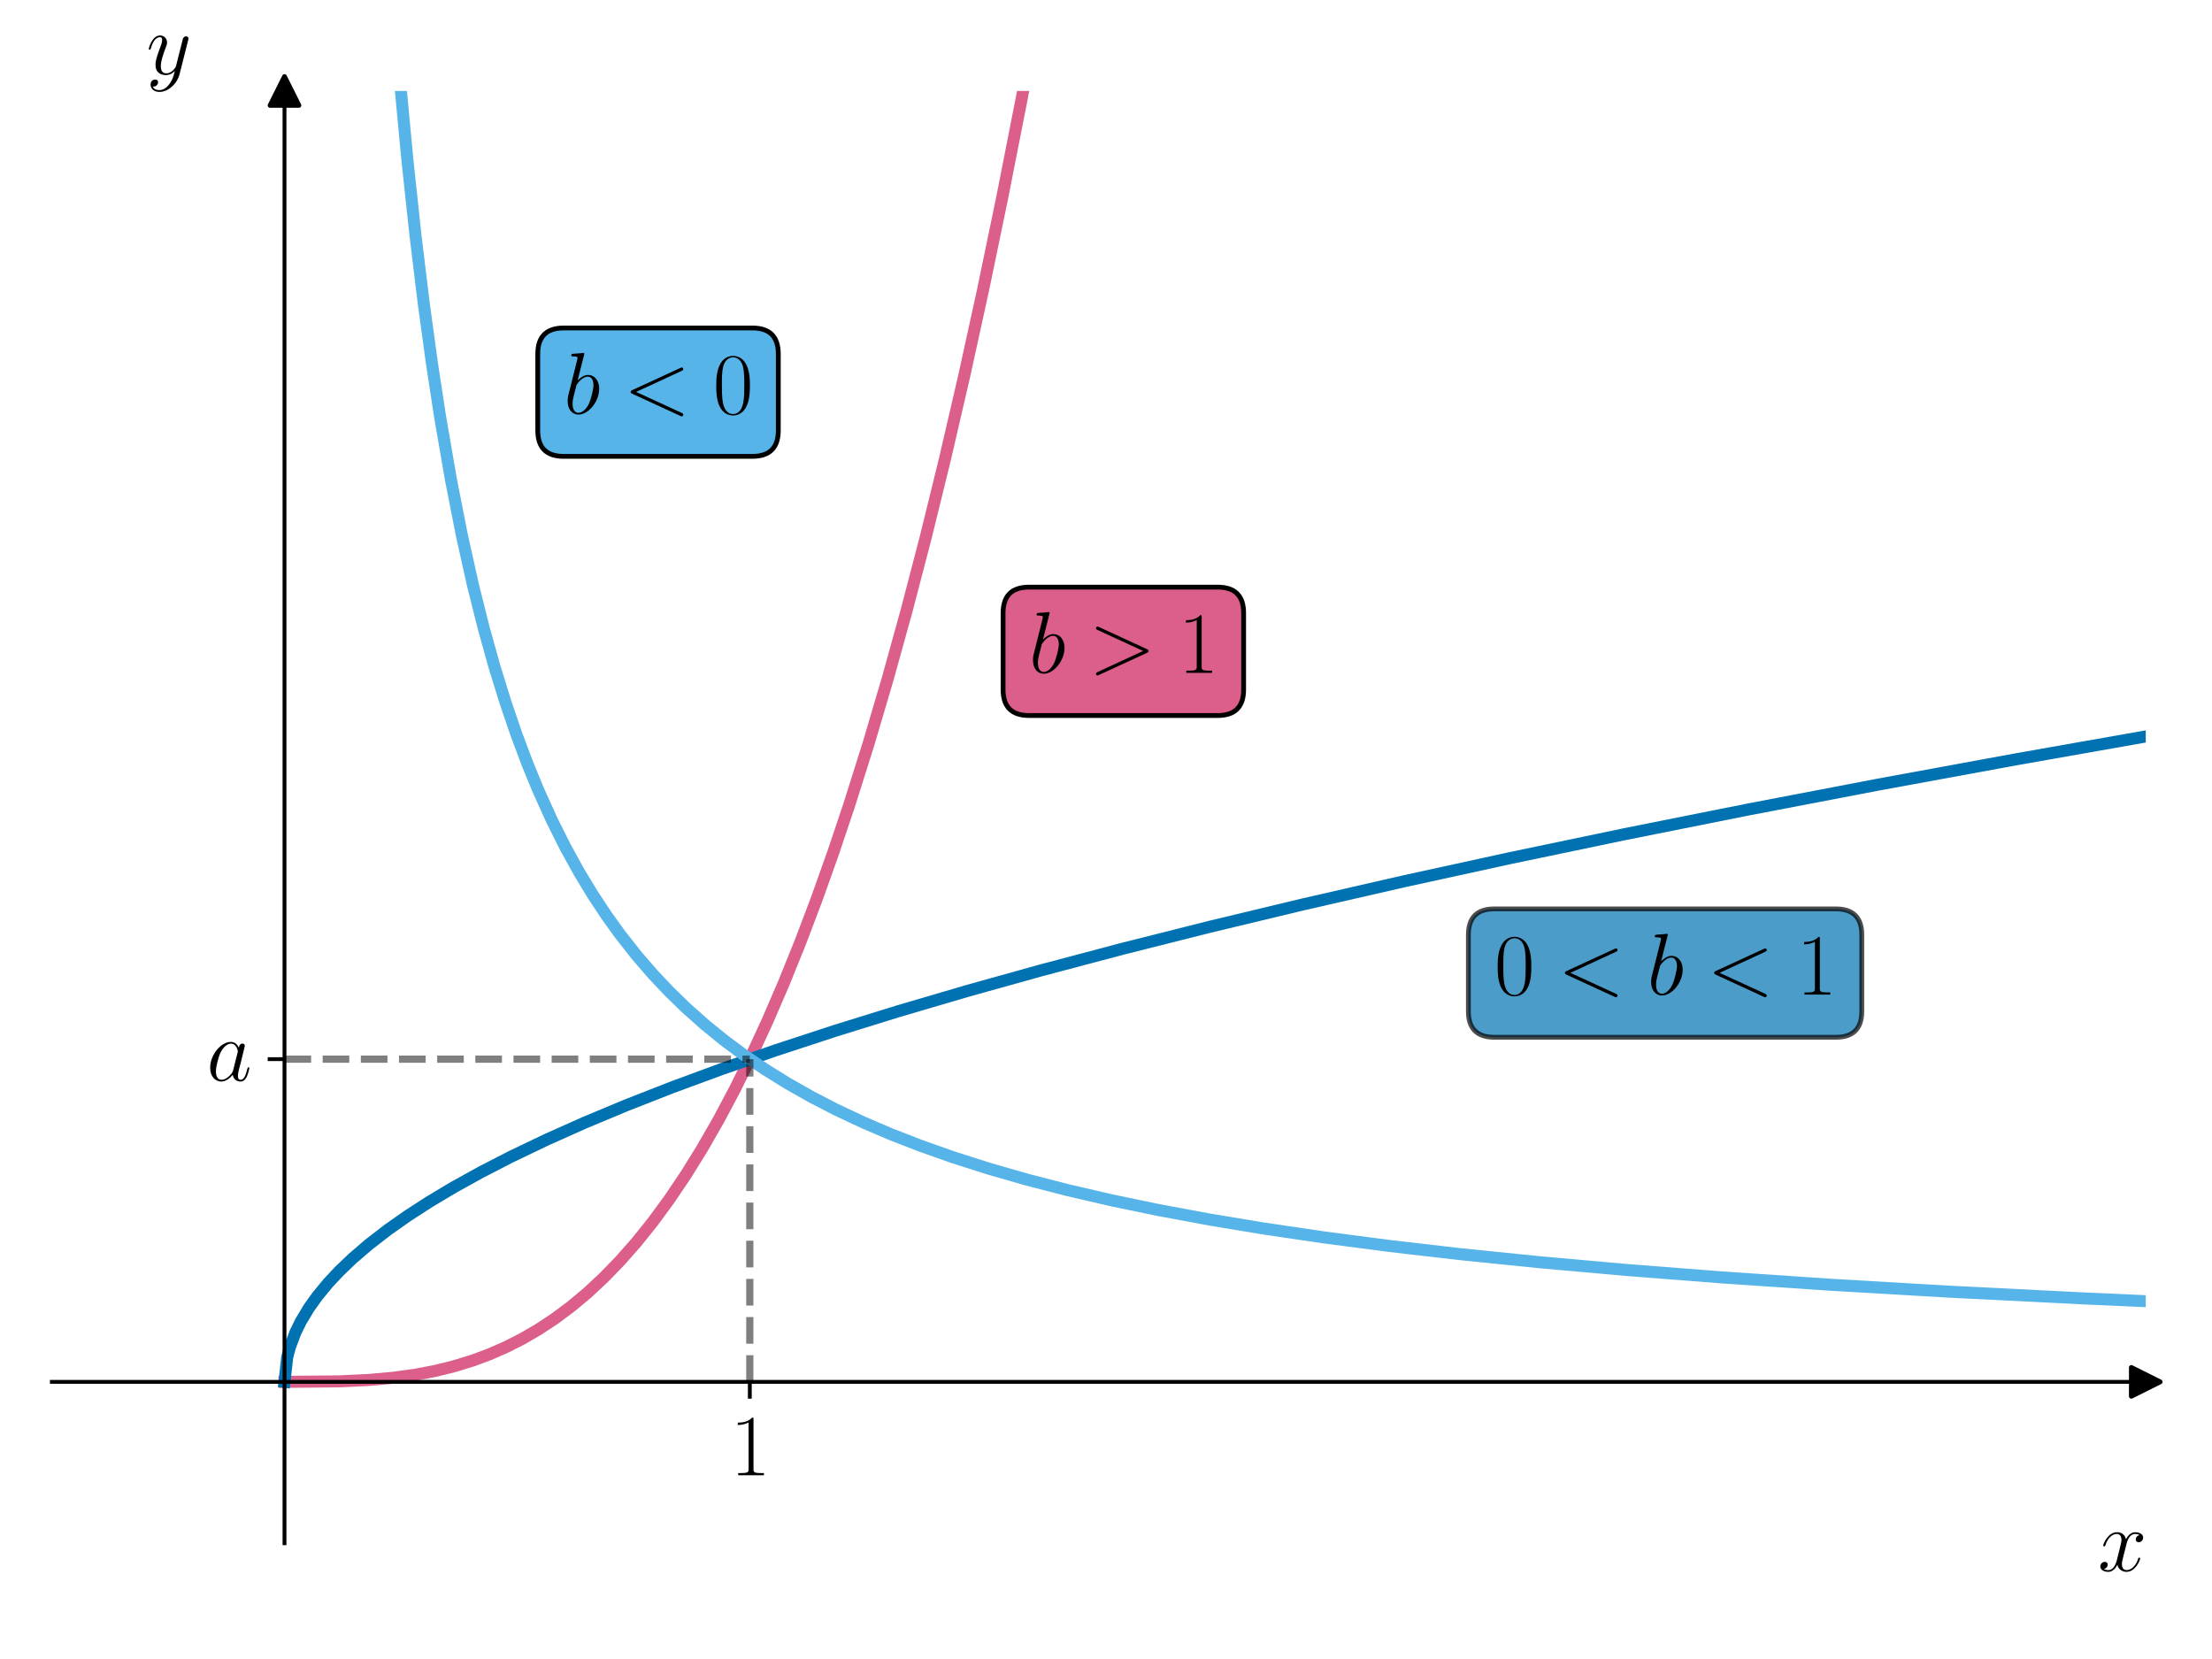 <?xml version="1.0" encoding="utf-8" standalone="no"?>
<!DOCTYPE svg PUBLIC "-//W3C//DTD SVG 1.1//EN"
  "http://www.w3.org/Graphics/SVG/1.1/DTD/svg11.dtd">
<svg xmlns:xlink="http://www.w3.org/1999/xlink" width="460.8pt" height="345.6pt" viewBox="0 0 460.8 345.6" xmlns="http://www.w3.org/2000/svg" version="1.1">
 <defs>
  <style type="text/css">*{stroke-linejoin: round; stroke-linecap: butt}</style>
 </defs>
 <g id="figure_1">
  <g id="patch_1">
   <path d="M 0 345.6 
L 460.8 345.6 
L 460.8 0 
L 0 0 
L 0 345.6 
z
" style="fill: none"/>
  </g>
  <g id="axes_1">
   <g id="patch_2">
    <path d="M 10.8 321.485 
L 447 321.485 
L 447 18.951 
L 10.8 18.951 
L 10.8 321.485 
z
" style="fill: none"/>
   </g>
   <g id="matplotlib.axis_1">
    <g id="xtick_1">
     <g id="line2d_1">
      <defs>
       <path id="m7a7cef675e" d="M 0 0 
L 0 3.5 
" style="stroke: #000000; stroke-width: 0.8"/>
      </defs>
      <g>
       <use xlink:href="#m7a7cef675e" x="156.2" y="287.87" style="stroke: #000000; stroke-width: 0.8"/>
      </g>
     </g>
     <g id="text_1">
      <!-- $1$ -->
      <g transform="translate(152.088 307.324) scale(0.18 -0.18)">
       <defs>
        <path id="CMR17-31" d="M 1702 4058 
C 1702 4192 1696 4192 1606 4192 
C 1357 3916 979 3827 621 3827 
C 602 3827 570 3827 563 3808 
C 557 3795 557 3782 557 3648 
C 755 3648 1088 3686 1344 3839 
L 1344 461 
C 1344 236 1331 160 781 160 
L 589 160 
L 589 0 
C 896 0 1216 0 1523 0 
C 1830 0 2150 0 2458 0 
L 2458 160 
L 2266 160 
C 1715 160 1702 230 1702 458 
L 1702 4058 
z
" transform="scale(0.016)"/>
       </defs>
       <use xlink:href="#CMR17-31" transform="scale(0.996)"/>
      </g>
     </g>
    </g>
    <g id="text_2">
     <!-- $x$ -->
     <g transform="translate(437.022 327.265) scale(0.18 -0.18)">
      <defs>
       <path id="CMMI12-78" d="M 3034 2606 
C 2829 2567 2752 2414 2752 2293 
C 2752 2139 2874 2088 2963 2088 
C 3155 2088 3290 2254 3290 2427 
C 3290 2695 2982 2816 2714 2816 
C 2323 2816 2106 2433 2048 2312 
C 1901 2816 1504 2816 1389 2816 
C 736 2816 390 1980 390 1839 
C 390 1814 416 1782 461 1782 
C 512 1782 525 1820 538 1846 
C 755 2555 1184 2689 1370 2689 
C 1658 2689 1715 2420 1715 2267 
C 1715 2127 1677 1980 1600 1673 
L 1382 798 
C 1286 415 1101 64 762 64 
C 730 64 570 64 435 147 
C 666 192 717 383 717 460 
C 717 588 621 664 499 664 
C 346 664 179 530 179 326 
C 179 57 480 -64 755 -64 
C 1062 -64 1280 179 1414 441 
C 1517 64 1837 -64 2074 -64 
C 2726 -64 3072 773 3072 913 
C 3072 945 3046 971 3008 971 
C 2950 971 2944 939 2925 888 
C 2752 326 2381 64 2093 64 
C 1869 64 1747 230 1747 492 
C 1747 632 1773 734 1875 1156 
L 2099 2024 
C 2195 2408 2413 2689 2707 2689 
C 2720 2689 2899 2689 3034 2606 
z
" transform="scale(0.016)"/>
      </defs>
      <use xlink:href="#CMMI12-78" transform="scale(0.996)"/>
     </g>
    </g>
   </g>
   <g id="matplotlib.axis_2">
    <g id="ytick_1">
     <g id="line2d_2">
      <defs>
       <path id="m7286b9d7ae" d="M 0 0 
L -3.5 0 
" style="stroke: #000000; stroke-width: 0.8"/>
      </defs>
      <g>
       <use xlink:href="#m7286b9d7ae" x="59.267" y="220.64" style="stroke: #000000; stroke-width: 0.8"/>
      </g>
     </g>
     <g id="text_3">
      <!-- $a$ -->
      <g transform="translate(43.049 225.123) scale(0.18 -0.18)">
       <defs>
        <path id="CMMI12-61" d="M 1926 760 
C 1894 651 1894 639 1805 517 
C 1664 338 1382 64 1082 64 
C 819 64 672 300 672 677 
C 672 1028 870 1743 992 2012 
C 1210 2459 1510 2689 1760 2689 
C 2182 2689 2266 2165 2266 2114 
C 2266 2108 2246 2024 2240 2012 
L 1926 760 
z
M 2336 2395 
C 2266 2561 2093 2816 1760 2816 
C 1037 2816 256 1884 256 939 
C 256 307 627 -64 1062 -64 
C 1414 -64 1715 211 1894 422 
C 1958 45 2259 -64 2451 -64 
C 2643 -64 2797 51 2912 281 
C 3014 498 3104 888 3104 913 
C 3104 945 3078 971 3040 971 
C 2982 971 2976 939 2950 843 
C 2854 466 2733 64 2470 64 
C 2285 64 2272 230 2272 358 
C 2272 505 2291 575 2349 824 
C 2394 984 2426 1124 2477 1309 
C 2714 2267 2771 2497 2771 2535 
C 2771 2625 2701 2695 2605 2695 
C 2400 2695 2349 2472 2336 2395 
z
" transform="scale(0.016)"/>
       </defs>
       <use xlink:href="#CMMI12-61" transform="scale(0.996)"/>
      </g>
     </g>
    </g>
    <g id="text_4">
     <!-- $y$ -->
     <g transform="translate(30.488 15.463) scale(0.18 -0.18)">
      <defs>
       <path id="CMMI12-79" d="M 1683 -700 
C 1510 -939 1261 -1152 947 -1152 
C 870 -1152 563 -1152 467 -889 
C 486 -895 518 -895 531 -895 
C 723 -895 851 -729 851 -582 
C 851 -435 730 -384 634 -384 
C 531 -384 307 -458 307 -759 
C 307 -1071 582 -1286 947 -1286 
C 1587 -1286 2234 -700 2413 6 
L 3040 2485 
C 3046 2517 3059 2556 3059 2594 
C 3059 2689 2982 2753 2886 2753 
C 2829 2753 2694 2727 2643 2535 
L 2170 658 
C 2138 543 2138 530 2086 460 
C 1958 281 1747 64 1440 64 
C 1082 64 1050 415 1050 588 
C 1050 952 1222 1443 1395 1903 
C 1466 2088 1504 2178 1504 2305 
C 1504 2574 1312 2816 998 2816 
C 410 2816 173 1890 173 1839 
C 173 1814 198 1782 243 1782 
C 301 1782 307 1807 333 1897 
C 486 2433 730 2689 979 2689 
C 1037 2689 1146 2689 1146 2478 
C 1146 2312 1075 2127 979 1884 
C 666 1047 666 837 666 683 
C 666 77 1101 -64 1421 -64 
C 1606 -64 1837 -6 2061 230 
L 2067 224 
C 1971 -147 1907 -392 1683 -700 
z
" transform="scale(0.016)"/>
      </defs>
      <use xlink:href="#CMMI12-79" transform="scale(0.996)"/>
     </g>
    </g>
   </g>
   <g id="line2d_3">
    <path d="M 59.267 287.87 
L 70.637 287.762 
L 76.891 287.466 
L 82.008 287.002 
L 86.556 286.37 
L 90.535 285.614 
L 94.515 284.638 
L 98.495 283.414 
L 101.906 282.148 
L 105.317 280.662 
L 108.728 278.938 
L 112.139 276.96 
L 115.551 274.709 
L 118.962 272.168 
L 122.373 269.32 
L 125.784 266.146 
L 129.195 262.629 
L 132.606 258.753 
L 136.017 254.498 
L 139.429 249.847 
L 142.84 244.784 
L 146.251 239.29 
L 149.662 233.347 
L 153.073 226.939 
L 156.484 220.047 
L 159.895 212.655 
L 163.307 204.743 
L 166.718 196.296 
L 170.129 187.295 
L 173.54 177.722 
L 176.951 167.561 
L 180.931 154.938 
L 184.91 141.462 
L 188.89 127.104 
L 192.87 111.838 
L 196.849 95.634 
L 200.829 78.465 
L 204.809 60.303 
L 208.788 41.121 
L 212.768 20.889 
L 216.853 -1 
L 216.853 -1 
" clip-path="url(#pf677f7990d)" style="fill: none; stroke: #dc5e8b; stroke-width: 2.5; stroke-linecap: square"/>
   </g>
   <g id="line2d_4">
    <path d="M 59.267 287.87 
L 59.835 282.722 
L 60.404 280.589 
L 61.541 277.573 
L 62.678 275.259 
L 64.383 272.424 
L 66.089 270.035 
L 68.363 267.275 
L 70.637 264.844 
L 73.48 262.127 
L 76.891 259.203 
L 80.871 256.131 
L 84.85 253.332 
L 89.398 250.387 
L 94.515 247.329 
L 100.2 244.182 
L 106.454 240.963 
L 113.845 237.423 
L 121.804 233.87 
L 130.332 230.306 
L 139.997 226.516 
L 150.23 222.743 
L 161.601 218.793 
L 174.109 214.693 
L 187.185 210.639 
L 201.398 206.462 
L 216.748 202.178 
L 233.804 197.657 
L 251.996 193.072 
L 271.326 188.432 
L 292.361 183.616 
L 314.534 178.771 
L 338.412 173.782 
L 363.996 168.669 
L 391.285 163.446 
L 420.279 158.126 
L 447.569 153.312 
L 447.569 153.312 
" clip-path="url(#pf677f7990d)" style="fill: none; stroke: #0072b2; stroke-width: 2.5; stroke-linecap: square"/>
   </g>
   <g id="line2d_5">
    <path d="M 81.829 -1 
L 83.145 14.949 
L 84.85 33.144 
L 86.556 49.064 
L 88.261 63.112 
L 89.967 75.598 
L 91.673 86.77 
L 93.947 99.957 
L 96.221 111.521 
L 98.495 121.744 
L 100.769 130.847 
L 103.043 139.004 
L 105.317 146.356 
L 107.591 153.015 
L 109.865 159.076 
L 112.139 164.615 
L 114.982 170.904 
L 117.825 176.582 
L 120.667 181.734 
L 123.51 186.43 
L 126.352 190.729 
L 129.195 194.678 
L 132.606 199.012 
L 136.017 202.961 
L 139.429 206.575 
L 142.84 209.893 
L 146.819 213.437 
L 150.799 216.673 
L 154.779 219.64 
L 159.327 222.741 
L 163.875 225.573 
L 168.992 228.478 
L 174.109 231.124 
L 179.794 233.801 
L 185.479 236.237 
L 191.733 238.674 
L 198.555 241.084 
L 205.946 243.441 
L 213.905 245.728 
L 222.433 247.931 
L 231.529 250.04 
L 241.194 252.049 
L 251.996 254.057 
L 263.367 255.941 
L 275.874 257.784 
L 289.519 259.567 
L 304.3 261.275 
L 320.788 262.951 
L 338.98 264.572 
L 358.879 266.119 
L 381.051 267.618 
L 406.066 269.079 
L 433.924 270.476 
L 447.569 271.087 
L 447.569 271.087 
" clip-path="url(#pf677f7990d)" style="fill: none; stroke: #56b4e9; stroke-width: 2.5; stroke-linecap: square"/>
   </g>
   <g id="line2d_6">
    <defs>
     <path id="m194ad761b8" d="M 3 0 
L -3 -3 
L -3 3 
z
" style="stroke: #000000; stroke-linejoin: miter"/>
    </defs>
    <g>
     <use xlink:href="#m194ad761b8" x="447" y="287.87" style="stroke: #000000; stroke-linejoin: miter"/>
    </g>
   </g>
   <g id="line2d_7">
    <defs>
     <path id="m3ac9967b96" d="M 0 -3 
L -3 3 
L 3 3 
z
" style="stroke: #000000; stroke-linejoin: miter"/>
    </defs>
    <g>
     <use xlink:href="#m3ac9967b96" x="59.267" y="18.951" style="stroke: #000000; stroke-linejoin: miter"/>
    </g>
   </g>
   <g id="line2d_8">
    <path d="M 156.2 287.87 
L 156.2 220.64 
" clip-path="url(#pf677f7990d)" style="fill: none; stroke-dasharray: 5.55,2.4; stroke-dashoffset: 0; stroke: #000000; stroke-opacity: 0.5; stroke-width: 1.5"/>
   </g>
   <g id="line2d_9">
    <path d="M 59.267 220.64 
L 156.2 220.64 
" clip-path="url(#pf677f7990d)" style="fill: none; stroke-dasharray: 5.55,2.4; stroke-dashoffset: 0; stroke: #000000; stroke-opacity: 0.5; stroke-width: 1.5"/>
   </g>
   <g id="patch_3">
    <path d="M 59.267 321.485 
L 59.267 18.951 
" style="fill: none; stroke: #000000; stroke-width: 0.8; stroke-linejoin: miter; stroke-linecap: square"/>
   </g>
   <g id="patch_4">
    <path d="M 447 321.485 
L 447 18.951 
" style="fill: none"/>
   </g>
   <g id="patch_5">
    <path d="M 10.8 287.87 
L 447 287.87 
" style="fill: none; stroke: #000000; stroke-width: 0.8; stroke-linejoin: miter; stroke-linecap: square"/>
   </g>
   <g id="patch_6">
    <path d="M 10.8 18.951 
L 447 18.951 
" style="fill: none"/>
   </g>
   <g id="text_5">
    <g id="patch_7">
     <path d="M 214.36 149.054 
L 253.67 149.054 
Q 259.07 149.054 259.07 143.654 
L 259.07 127.713 
Q 259.07 122.313 253.67 122.313 
L 214.36 122.313 
Q 208.96 122.313 208.96 127.713 
L 208.96 143.654 
Q 208.96 149.054 214.36 149.054 
z
" style="fill: #dc5e8b; stroke: #000000; stroke-linejoin: miter"/>
    </g>
    <!-- $b&gt;1$ -->
    <g transform="translate(214.36 140.166) scale(0.18 -0.18)">
     <defs>
      <path id="CMMI12-62" d="M 1478 4257 
C 1485 4283 1498 4321 1498 4352 
C 1498 4416 1434 4416 1421 4416 
C 1414 4416 1184 4393 1069 4377 
C 960 4377 864 4358 749 4358 
C 595 4345 550 4339 550 4224 
C 550 4160 614 4160 678 4160 
C 1005 4160 1005 4103 1005 4040 
C 1005 3996 954 3811 928 3696 
L 774 3085 
C 710 2831 346 1387 320 1272 
C 288 1114 288 1005 288 922 
C 288 274 653 -64 1069 -64 
C 1811 -64 2579 888 2579 1814 
C 2579 2401 2246 2816 1766 2816 
C 1434 2816 1133 2542 1011 2414 
L 1478 4257 
z
M 1075 64 
C 870 64 646 217 646 715 
C 646 926 666 1047 781 1494 
C 800 1577 902 1986 928 2069 
C 941 2120 1318 2689 1754 2689 
C 2035 2689 2163 2408 2163 2076 
C 2163 1769 1984 1047 1824 715 
C 1664 370 1370 64 1075 64 
z
" transform="scale(0.016)"/>
      <path id="CMMI12-3e" d="M 4218 1449 
C 4339 1507 4346 1545 4346 1590 
C 4346 1628 4333 1673 4218 1725 
L 755 3322 
C 672 3360 659 3360 646 3360 
C 570 3360 525 3296 525 3245 
C 525 3168 576 3142 659 3104 
L 3949 1590 
L 653 65 
C 525 6 525 -39 525 -77 
C 525 -128 570 -192 646 -192 
C 659 -192 666 -185 755 -147 
L 4218 1449 
z
" transform="scale(0.016)"/>
     </defs>
     <use xlink:href="#CMMI12-62" transform="scale(0.996)"/>
     <use xlink:href="#CMMI12-3e" transform="translate(69.15 0) scale(0.996)"/>
     <use xlink:href="#CMR17-31" transform="translate(172.696 0) scale(0.996)"/>
    </g>
   </g>
   <g id="text_6">
    <g id="patch_8">
     <path d="M 117.427 95.069 
L 156.736 95.069 
Q 162.136 95.069 162.136 89.669 
L 162.136 73.727 
Q 162.136 68.327 156.736 68.327 
L 117.427 68.327 
Q 112.027 68.327 112.027 73.727 
L 112.027 89.669 
Q 112.027 95.069 117.427 95.069 
z
" style="fill: #56b4e9; stroke: #000000; stroke-linejoin: miter"/>
    </g>
    <!-- $b&lt;0$ -->
    <g transform="translate(117.427 86.181) scale(0.18 -0.18)">
     <defs>
      <path id="CMMI12-3c" d="M 4218 3104 
C 4333 3155 4346 3200 4346 3238 
C 4346 3309 4294 3360 4224 3360 
C 4211 3360 4205 3353 4115 3315 
L 653 1719 
C 538 1667 525 1622 525 1584 
C 525 1539 531 1501 653 1442 
L 4115 -154 
C 4198 -192 4211 -192 4224 -192 
C 4294 -192 4346 -141 4346 -70 
C 4346 -32 4333 13 4218 64 
L 922 1581 
L 4218 3104 
z
" transform="scale(0.016)"/>
      <path id="CMR17-30" d="M 2688 2025 
C 2688 2416 2682 3080 2413 3591 
C 2176 4039 1798 4198 1466 4198 
C 1158 4198 768 4058 525 3597 
C 269 3118 243 2524 243 2025 
C 243 1661 250 1106 448 619 
C 723 -39 1216 -128 1466 -128 
C 1760 -128 2208 -7 2470 600 
C 2662 1042 2688 1559 2688 2025 
z
M 1466 -26 
C 1056 -26 813 325 723 812 
C 653 1188 653 1738 653 2096 
C 653 2588 653 2997 736 3387 
C 858 3929 1216 4096 1466 4096 
C 1728 4096 2067 3923 2189 3400 
C 2272 3036 2278 2607 2278 2096 
C 2278 1680 2278 1169 2202 792 
C 2067 95 1690 -26 1466 -26 
z
" transform="scale(0.016)"/>
     </defs>
     <use xlink:href="#CMMI12-62" transform="scale(0.996)"/>
     <use xlink:href="#CMMI12-3c" transform="translate(69.15 0) scale(0.996)"/>
     <use xlink:href="#CMR17-30" transform="translate(172.696 0) scale(0.996)"/>
    </g>
   </g>
   <g id="text_7">
    <g id="patch_9">
     <path d="M 311.293 216.082 
L 382.447 216.082 
Q 387.847 216.082 387.847 210.682 
L 387.847 194.741 
Q 387.847 189.341 382.447 189.341 
L 311.293 189.341 
Q 305.893 189.341 305.893 194.741 
L 305.893 210.682 
Q 305.893 216.082 311.293 216.082 
z
" style="fill: #0072b2; opacity: 0.7; stroke: #000000; stroke-linejoin: miter"/>
    </g>
    <!-- $0&lt;b&lt;1$ -->
    <g transform="translate(311.293 207.194) scale(0.18 -0.18)">
     <use xlink:href="#CMR17-30" transform="scale(0.996)"/>
     <use xlink:href="#CMMI12-3c" transform="translate(73.364 0) scale(0.996)"/>
     <use xlink:href="#CMMI12-62" transform="translate(176.911 0) scale(0.996)"/>
     <use xlink:href="#CMMI12-3c" transform="translate(246.06 0) scale(0.996)"/>
     <use xlink:href="#CMR17-31" transform="translate(349.607 0) scale(0.996)"/>
    </g>
   </g>
  </g>
 </g>
 <defs>
  <clipPath id="pf677f7990d">
   <rect x="10.8" y="18.951" width="436.2" height="302.535"/>
  </clipPath>
 </defs>
</svg>
